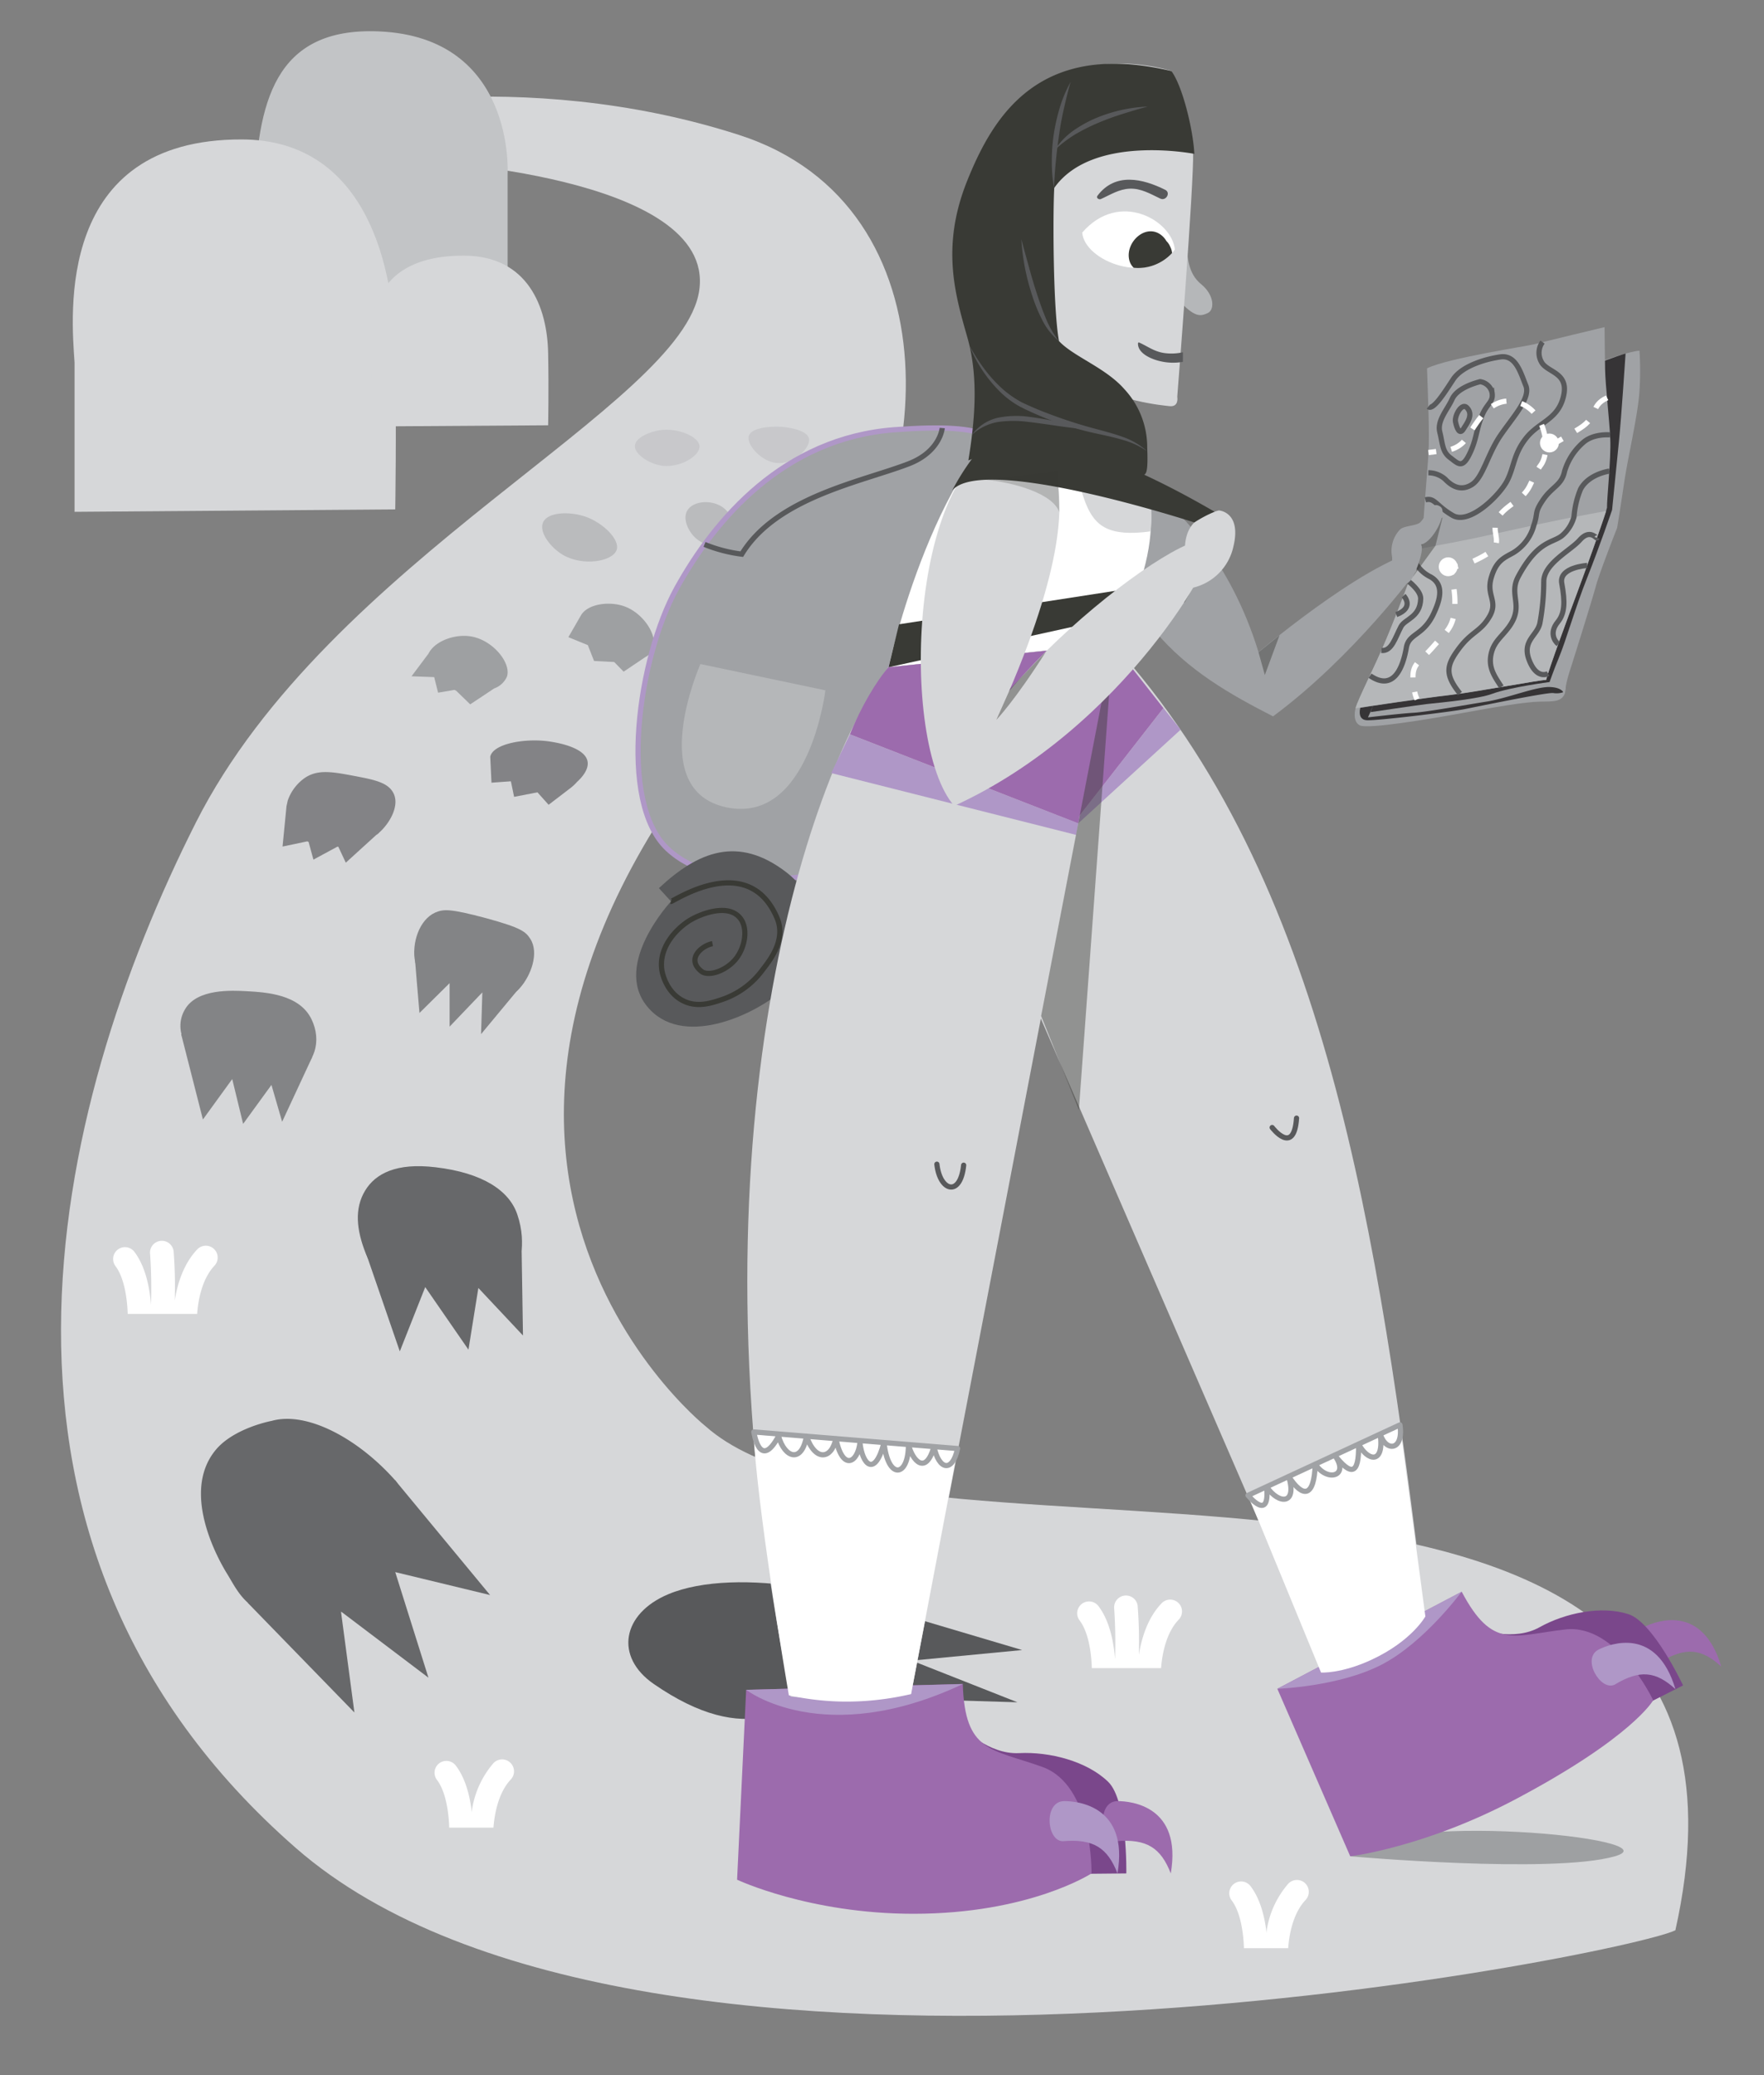 <svg xmlns="http://www.w3.org/2000/svg" viewBox="0 0 340 400"><rect x="0" y="0" width="340" height="400" fill="#808080" stroke="none"/><defs><style>.cls-1{isolation:isolate;}.cls-2{fill:#d6d7d9;}.cls-3{fill:#fff;}.cls-10,.cls-4,.cls-5,.cls-8,.cls-9{fill:#58595b;}.cls-22,.cls-4{opacity:0.44;}.cls-6{opacity:0.88;}.cls-7,.cls-8{opacity:0.66;}.cls-29,.cls-9{opacity:0.22;}.cls-10{opacity:0.11;}.cls-11{fill:#c2c4c6;}.cls-12,.cls-16{fill:#a0a2a5;}.cls-12{stroke:#af97c7;}.cls-12,.cls-13,.cls-15,.cls-18,.cls-19,.cls-20,.cls-21,.cls-28{stroke-miterlimit:10;}.cls-13,.cls-15,.cls-18,.cls-19,.cls-20,.cls-21,.cls-26,.cls-28{fill:none;}.cls-13{stroke:#393a35;}.cls-14{fill:#b5b7b9;}.cls-15,.cls-28{stroke:#58595b;}.cls-17{fill:#363436;mix-blend-mode:hard-light;}.cls-18,.cls-19,.cls-20,.cls-21{stroke:#fff;}.cls-19{stroke-dasharray:2.92 2.92;}.cls-20{stroke-dasharray:2.82 2.82;}.cls-21{stroke-dasharray:3;}.cls-22,.cls-27,.cls-29{fill:#393a35;}.cls-23{fill:#9c6bad;}.cls-24{fill:#7a478b;}.cls-25{fill:#af97c7;}.cls-26{stroke:#a0a2a5;stroke-linejoin:round;}.cls-26,.cls-28{stroke-linecap:round;}</style></defs><title>tails_3.3_footprints</title><g class="cls-1"><g id="Layer_14" data-name="Layer 14"><path class="cls-2" d="M80.58,31s57.34,2.7,54.2,24.93-71.35,51.86-97,102.57C9.77,214-10,297.6,57,356.2s256.09,20.71,265.92,15.88C348,259.58,175.1,309.62,136,274.93c0,0-73.51-58.58,20.65-153.11C180.53,96.85,185,39.71,142.41,26S61,21.88,61,21.88Z"/></g><g id="Layer_8" data-name="Layer 8"><path class="cls-3" d="M251.54,363a2.29,2.29,0,0,0-3.23.1,17.84,17.84,0,0,0-4.13,8.81l-.06.66c-.33-2.85-1.13-6.44-3.09-9a2.28,2.28,0,1,0-3.63,2.76c1.8,2.37,2.29,6.64,2.36,9.2h8.53c.16-2.26.81-6.6,3.35-9.29A2.3,2.3,0,0,0,251.54,363Z"/><path class="cls-3" d="M210.44,321.55h13.35c.17-2.27.82-6.61,3.35-9.3a2.28,2.28,0,1,0-3.32-3.12C221.09,312,220,316,219.5,319a89.63,89.63,0,0,0-.23-9.54,2.28,2.28,0,0,0-4.52.58,97,97,0,0,1,.17,9.78c-.23-3-.95-7.27-3.2-10.23a2.28,2.28,0,1,0-3.63,2.77C209.89,314.72,210.38,319,210.44,321.55Z"/><path class="cls-3" d="M98.34,339.76a2.29,2.29,0,0,0-3.23.1A18,18,0,0,0,91,348.67l-.06.66c-.33-2.85-1.13-6.44-3.09-9a2.28,2.28,0,1,0-3.63,2.76c1.81,2.37,2.29,6.64,2.36,9.2h8.53c.17-2.26.82-6.6,3.35-9.29A2.29,2.29,0,0,0,98.34,339.76Z"/><path class="cls-3" d="M24.61,253.27H38c.16-2.27.81-6.61,3.34-9.3A2.28,2.28,0,0,0,38,240.85c-2.73,2.89-3.86,6.87-4.32,9.86a87.33,87.33,0,0,0-.22-9.54,2.28,2.28,0,0,0-4.53.58,94.12,94.12,0,0,1,.17,9.78c-.22-3-.95-7.27-3.2-10.23a2.28,2.28,0,0,0-3.63,2.77C24.05,246.44,24.54,250.71,24.61,253.27Z"/><path class="cls-4" d="M260.25,357.82s38.9,3.45,51,0-44.75-9.07-51,0"/></g><g id="Layer_12" data-name="Layer 12"><path class="cls-5" d="M128.79,307.31c13.05-5.49,39.2-.54,51.36,7.78.48.33-14.85,1.63-19.25,6.84-6.9,8.17-17.08,15-34.91,2.66C118.41,319.34,119.9,311.05,128.79,307.31Z"/><polyline class="cls-5" points="159.5 306.93 197.01 318.06 175.76 320.1 196.1 328.13 164.82 327.19 188.14 336.94 143.55 331.38"/><g class="cls-6"><path class="cls-5" d="M52.4,273.88C59.17,272,69,277.28,76.13,285.3c1.37,1.55,1.37,3.31-1,13.77A17,17,0,0,1,58.9,312.28c-10.93,0-12.78-5.12-15.13-8.92-1.12-1.81-9.25-15.41-2.17-23.9C44.44,276.05,49.86,274.39,52.4,273.88Z"/><polygon class="cls-5" points="47.78 308.99 68.31 330.1 65.72 310.63 82.58 323.39 76.18 303.04 94.46 307.46 76.13 285.3 47.78 308.99"/></g><g class="cls-6"><path class="cls-5" d="M83.94,225c-7.57-.91-11.57,1.24-13.54,4.46-2.13,3.49-1.71,7.61.12,12.21,3.13,7.89,9.88,3.21,12.1,3.89,5.56,1.71,15.66-.45,16.62-.74.49-.16,2.54-4.63.46-10.74C98.16,229.53,93.07,226.07,83.94,225Z"/><polygon class="cls-5" points="69.72 239.18 77.06 260.49 81.96 248.1 90.29 260.16 92.2 248.27 100.8 257.43 100.52 239.68 69.72 239.18"/></g><g class="cls-7"><path class="cls-5" d="M47.66,191.07c3.59.21,10.1.57,12.41,5.46,2,4.19.55,8.64-3.25,10.49-5.36,2.62-11.26.44-15-.91-5.58-2-8.68-7.32-6.16-11.56C38,190.53,44.72,190.91,47.66,191.07Z"/><polygon class="cls-5" points="34.92 199.36 39.11 215.79 44.76 208 46.86 216.64 52.32 209.13 54.38 216.23 60.19 203.74 34.92 199.36"/></g><g class="cls-7"><path class="cls-5" d="M93.74,177c6.73,1.84,7.59,2.59,8.49,4,1.69,2.68.16,7.06-2.12,9.56-3.43,3.75-7.16-.67-11.16-2.29-1-.39-7.92,2.24-8.93-2.82-.73-3.68.81-8.15,3.83-9.53C85.45,175.24,86.61,175.09,93.74,177Z"/><path class="cls-5" d="M79.85,183.26c0,.33,1,12,1,12l5.81-5.75,0,8.38,6.31-6.6-.25,8.05,8.34-10.05Z"/></g><path class="cls-8" d="M75.89,153c-1-2.17-3.76-2.7-7.55-3.42-4.31-.81-7.13-1.35-9.69.44a8.91,8.91,0,0,0-3.19,4.29l-.24,1.09-.76,7.78,4.76-1,.26.11.93,3.41L65,163.22h.21l1.44,3.07,5.88-5.35a2.19,2.19,0,0,0,.6-.49C75.1,158.69,77,155.39,75.89,153Z"/><path class="cls-8" d="M113.25,146.78c-.49-2.76-6-3.64-7.13-3.82-4.66-.75-11.1.33-11.63,2.91l.24,5,3.74-.27.62,3,4.5-.87,2.15,2.4,4-3.06a9.23,9.23,0,0,0,1.49-1.36h0C112.63,149.44,113.48,148,113.25,146.78Z"/><path class="cls-4" d="M90.79,122.68c-2.83-.48-6.24.65-7.74,2.59a3.54,3.54,0,0,0-.45.71h0l-3.28,4.38,4.37.16.75,3,3.1-.53c.12,0,.23.09.35.12l2.74,2.66,4.62-3.07h0a4.21,4.21,0,0,0,2.47-2.3C98.56,127.83,95.05,123.4,90.79,122.68Z"/><path class="cls-4" d="M120.66,117c-3-1.23-7.4-.65-8.7,1.64h0l-2.41,4.18,3.75,1.53,1.2,3.06,3.88.2,1.82,1.86,4.18-2.81a3.92,3.92,0,0,0,.67-.45h0a3,3,0,0,0,.69-.87C127,122.87,124.27,118.48,120.66,117Z"/><path class="cls-9" d="M112.93,99.62c-3-1.06-7.37-1-8.27,1.1-.82,1.87,1.48,4.87,3.86,6.25,3.84,2.24,9.61,1.28,10.34-1C119.51,104,116.22,100.79,112.93,99.62Z"/><path class="cls-9" d="M139.67,98.07c-2.18-1.89-6.1-1.62-7.22.37-.9,1.6.21,3.92,1.49,5.15,1.8,1.74,5.21,2.55,6.78.87S141.5,99.67,139.67,98.07Z"/><path class="cls-10" d="M127.12,82.93c-1.81.29-4.66,1.38-4.75,3s2.84,3.58,5.41,3.86c3.36.36,7.11-1.91,7.05-3.76S130.61,82.38,127.12,82.93Z"/><path class="cls-10" d="M149.82,82.24c-.72,0-5.27,0-5.54,2-.22,1.71,2.56,4.75,5.41,5,3.16.32,6.42-2.75,6.26-4.55S151.76,82.26,149.82,82.24Z"/><path class="cls-11" d="M97.84,58.89V33.56S99.42,7.15,73,6.05C52.71,5.2,49.67,20,49,38s-2.23,21.82-2.23,21.82Z"/><path class="cls-2" d="M14.37,98.66l61.81-.47s.25-14.36,0-30.23c-.28-19.46-7.13-41-29.52-41.08-36.1-.12-32.9,34-32.29,43Z"/><path class="cls-2" d="M71.65,82.2l34-.22s.14-6.58,0-13.86c-.15-8.93-3.91-18.81-16.22-18.84C69.57,49.22,71.33,64.85,71.66,69Z"/></g><g id="Layer_7" data-name="Layer 7"><path class="cls-12" d="M172.47,82.83c37.56-2.77,11.72,12,2.58,36.58s-17.29,49.09-17.29,49.09-19.47,4.2-29.11-4.89-5.6-36.86,1.78-50.23S151.14,84.41,172.47,82.83Z"/><path class="cls-5" d="M127,171.2c7.48-7,15.25-10.28,24.64-3s3.81,18.73-1.39,23.14-18.93,10.79-25.55,2.62,4.63-20.21,4.63-20.21Z"/><path class="cls-13" d="M129.32,173.76c.37.11,14.86-9.94,20.44,3.17,1.91,4.47-1.73,8.59-3,10.3a16,16,0,0,1-7.45,5.39c-2.2.75-4.9,1.66-7.61.31-3.4-1.69-4.08-5.59-4.12-5.86-.69-4.39,2.68-8,5.39-9.67,2.31-1.38,7.22-3.15,9.51-.63,1.87,2,1.14,6-.79,8.24s-5.2,3.26-6.5,2.22c-3-2.39.08-4.95,2.14-5.33"/><path class="cls-14" d="M135,128l24.09,5.07s-3.11,25.83-19,22.57S135,128,135,128Z"/><path class="cls-15" d="M181.61,82.51s-.36,4.52-6.44,6.88c-9,3.48-25.51,6.44-32.2,17.43a28.62,28.62,0,0,1-7.18-1.88"/></g><g id="Layer_6" data-name="Layer 6"><path class="cls-16" d="M261.27,136.52s-.7,2.55.84,3.31,13.37-1.22,19.5-2.34,12.35-2.21,15.1-2.24,4.06,0,4.77-1.29.16-7.24.16-7.24l-35.34,5.63Z"/><path class="cls-17" d="M262.21,136.38s-.71,2.32,1.21,2.45,16.12-1.6,18.82-2.13,15.78-3.25,17.13-3.11a3.86,3.86,0,0,0,1.91-.15l2.23-11.62-36.06,5.75Z"/><path class="cls-16" d="M316,67.6a60.22,60.22,0,0,1,0,7.72c-.27,4.61-2.2,12.56-3,18s-1.31,8.43-1.31,8.43-3.41,8.67-4.07,11.14-4.33,14.21-5.11,16.62a26.48,26.48,0,0,0-1,4.42s0-1.37-2.71-1.5-8.17,2.16-12.33,2.82-11.52,2-14,2.14-8.8.89-8.8.89l15-33.65L281.81,76l24.09-5.37S313.4,67.79,316,67.6Z"/><path class="cls-17" d="M313.32,68.15s-.81,12.31-1.28,16.93-1.32,13.21-1.32,13.21-2.48,7.24-4.82,13.12-4,11.94-5.5,15.53c-.76,1.8-1.73,4.53-1.73,4.53s-7.62,1-11,2.25c-2.61,1-9.47,1.66-12.73,2-1.34.15-10.78,1.55-10.78,1.55l12.19-32,5.14-29.08s18.55-3.93,21.68-4.68S311.85,68.52,313.32,68.15Z"/><path class="cls-16" d="M275.05,71c.21,6.26.49,12.36.28,16.28s-1.21,14.49-1.19,17.67c-1.08,3.34-4.55,12.66-6.89,18.22s-5.46,11.52-6,13.4c2.24-.35,13.15-2,18.19-2.58S297,131,298,131.07c.73-2.7,4.13-11.88,5.86-16.48s5.71-15.77,5.88-16.72c-.06-1.44.8-9.43.63-13.25s-.94-10.27-1-13.45-.1-8.11-.1-8.11S297,66,295.75,66.35,279.12,69,275.05,71Z"/><path class="cls-14" d="M261.27,136.52c2.24-.35,13.15-2,18.19-2.58S297,131,298,131.07c.73-2.7,4.13-11.88,5.86-16.48,1.54-4.11,4.89-13.46,5.71-16.09-1.94.36-4,.73-5.31,1-3.29.56-11.25,2.31-18,3.8-3.94.87-9,1.81-12.44,2.44-1.3,3.86-4.45,12.26-6.62,17.42C264.9,128.68,261.79,134.64,261.27,136.52Z"/><path class="cls-15" d="M272.87,108.55a6.66,6.66,0,0,0,2.85,2.64c2.65,1.5,1.95,4.33.46,7.39-2,4-4.63,3.52-5.11,6.23-.69,4-2.5,8.5-7,5.44"/><path class="cls-15" d="M271.56,112.13s2.32,1.73,2.27,3.3c-.11,3.57-3,3.87-3.79,5.34-1.13,2.13-1.81,4.84-3.78,4.61"/><path class="cls-15" d="M270.54,114.83s2.23,2.26-1.41,3.64"/><path class="cls-15" d="M310.34,83.83s-3.14-.32-5.14,1.42a11.87,11.87,0,0,0-3.64,5.61c-.55,2.68-2.41,2.93-4.15,5.5s-.91,2.41-1.76,4.85a8.84,8.84,0,0,1-4,5.35c-1.79,1-3.3,1.53-4.25,4.89s1.42,4.45-.32,7.41-3.41,2.84-5.86,6.12-2.79,5,.17,8.7"/><path class="cls-15" d="M310.2,90.81s-4,.55-5.56,3.49a17.29,17.29,0,0,0-1.26,5.32,7.35,7.35,0,0,1-2.26,3.59c-1.8,1.52-4.69.87-8.47,7.9-1.9,3.52,1,5.47-1.55,9.35-1.48,2.23-3.19,3.09-3.72,5.71s.78,4.32,2,6.23"/><path class="cls-15" d="M307.82,103.67c-.1.28-1.29-1.88-3.36.46-1.77,2-6.8,4.44-6.91,7.89a44.29,44.29,0,0,1-.73,8c-.43,2.5-3.56,3.42-2.07,7.25s3.63,2.57,3.63,2.57"/><path class="cls-15" d="M305.92,109s-5.48.32-4.9,3.44c.66,3.61.6,5.77-.78,7.47-1.71,2.09-.53,3.75.11,4.24"/><path class="cls-15" d="M297.31,65.94a3.53,3.53,0,0,0-.27,3.72c1,2.18,5.36,2,4.34,6.61s-4.68,5-7.18,8.13-2.33,5.6-3.74,8.32-7.21,8.54-10.48,6.63-3.43-3.46-5.24-3"/><path class="cls-15" d="M275.31,91.13a4.88,4.88,0,0,1,3.27,1.27c1.26,1.31,3,2.36,5.13,1s3-5.82,5.47-9.44,5.9-7.23,4.91-9.65-1.89-5.94-4.9-5.51-7.43,1.78-9.11,4.34-3.84,6-4.78,5.26"/><path class="cls-15" d="M285.28,73.57c-1.43.38-4.5,1.37-5.4,3.38s-2.93,4.12-2.37,6.34.45,3.77,2,4.93,2.31,2.17,3.7-.65,1.27-4.51,2.32-7.22,2.33-2.73,2.06-4.62A2.74,2.74,0,0,0,285.28,73.57Z"/><path class="cls-15" d="M282.81,78.66c-1-1.25-2.51,1.47-2.27,2.65s.77,2.59,1.5,1.42S284,80,282.81,78.66Z"/><circle class="cls-3" cx="298.64" cy="85.39" r="1.82"/><circle class="cls-3" cx="279.13" cy="109.25" r="1.82"/><path class="cls-18" d="M275.33,87.23l1.49-.19"/><path class="cls-19" d="M279.71,86.61a5.49,5.49,0,0,0,2.08-1.16c1.87-1.54,4.42-9.28,10.31-8S299,86.84,297,89.62s-1.67,4.21-3.74,6.1-5.7,3.34-5,7c.25,1.9.89,3-3.77,5.22a15.55,15.55,0,0,1-2,.81"/><path class="cls-18" d="M281,109.12a10.82,10.82,0,0,1-1.48.22s.14.58.31,1.47"/><path class="cls-20" d="M280.25,113.6a17.69,17.69,0,0,1,.08,4.34c-.45,3.21-1.59,3.86-4.15,6.78s-3.95,3.19-3.83,6.05c0,.45,0,.85.09,1.22"/><path class="cls-18" d="M272.67,133.38a5.46,5.46,0,0,0,.47,1.41"/><path class="cls-21" d="M309.76,76.68c-3.35,1.55-1.59,3.56-5.26,5.88s-6.59,3.81-6.59,3.81"/><polygon class="cls-22" points="278.05 99.73 276.68 105.19 272.34 111.17 273.87 105.7 274.11 102.58 278.05 99.73"/><path class="cls-16" d="M209.94,87.36s29,9.18,35.46,50.74C228.66,129.55,213.22,119.74,209.94,87.36Z"/><path class="cls-16" d="M273,110.07s-12,16.44-27.61,28c-6.57-6.73-5.45-10.17-5.45-10.17s19.3-16.76,31.38-21.11Z"/><path class="cls-16" d="M277.65,97.69c-1.73-1.24-2.36,1.27-3.82,2.91-.71.8-3.15.69-3.95,1.44a5.91,5.91,0,0,0-1.58,5.2c.25,1.76-1.13,3.49.2,4.39,1.93,1.32,2.95,1.18,3.84-.46.54-1,2.22-5,1.57-6.22C276.18,104.56,279.13,98.76,277.65,97.69Z"/><polygon class="cls-22" points="242.57 125.73 243.79 130.11 246.62 122.46 242.57 125.73"/><path class="cls-16" d="M272.09,106.06a1,1,0,0,0-1.27-.72,2.17,2.17,0,0,0-1.51,2,1.09,1.09,0,0,0,1.07,1.08h.13a1,1,0,0,0,.85-.46A1.57,1.57,0,0,0,272.09,106.06Z"/></g><g id="Layer_10" data-name="Layer 10"><path class="cls-23" d="M317,313.57c2.21-1.09,11.14-4.49,14.76,7.67-3.74-3.42-6.82-3.85-11.72-.88C317.35,321.7,313.56,315.28,317,313.57Z"/><path class="cls-24" d="M285.33,314.1s6.45,2.34,11.4-.43,11.95-4.21,17.15-2.52c4.81,1.56,10.52,13.73,10.52,13.73l-13.1,6.63Z"/><path class="cls-23" d="M246.2,325.53l14.05,32.29s14.34-1.69,32-11.07c22.42-11.89,26.39-19,26.39-19s-6.92-14.79-16.9-13.66-14.05,4-20-7.26Z"/><path class="cls-25" d="M308.17,317.94c2.21-1.09,11.14-4.49,14.76,7.66-3.73-3.41-6.81-3.84-11.71-.87C308.5,326.07,304.7,319.65,308.17,317.94Z"/><path class="cls-25" d="M246.2,325.53l35.53-18.73s-7.15,9.78-15.4,14.06S246.2,325.53,246.2,325.53Z"/><path class="cls-24" d="M185.59,333.08s4.94,5.15,10.83,4.85,13.09,1.56,17.18,5.54c3.76,3.67,3.49,17.65,3.49,17.65l-15.28.15Z"/><path class="cls-23" d="M215.41,347.18c2.57,0,12.46.94,10.25,13.94-1.91-4.9-4.59-6.72-10.53-6.21C212,354.91,211.39,347.18,215.41,347.18Z"/><path class="cls-23" d="M143.82,325.73l-1.75,36.6s13.89,6.57,34,6.57c22.36,0,34.31-7.78,34.31-7.78s.36-17-9.48-20.53-14.93-2.76-15.33-16Z"/><path class="cls-25" d="M205.14,347.18c2.57,0,12.46.94,10.25,13.94-1.91-4.9-4.59-6.72-10.53-6.21C201.7,354.91,201.11,347.18,205.14,347.18Z"/><path class="cls-25" d="M143.82,325.73s14.87,11.56,41.77-1.12Z"/><path class="cls-2" d="M214.49,124.08c41.1,45.33,51.14,112.86,60.1,186.36-2.15,1.67-20,10.42-20,10.42L171.26,128.62Z"/><path class="cls-3" d="M240.55,288.21l29.28-13.55,4.9,36.92s-2.6,4.76-10.44,8.38c-5.82,2.69-9.67,2.44-9.67,2.44Z"/><path class="cls-26" d="M269.83,274.66c.77,5-2.74,5.29-3.8,1.76.83,6.05-2.51,5.16-4.17,1.93.12,6.23-1.58,6-4.63,2.14,3,4.05-1.42,5.3-3.73,1.73-.19,6.47-2.38,6.6-5.12,2.37,1.72,5.57-1.95,5.4-4.25,2,.71,6.95-3.58,1.65-3.58,1.65Z"/><path class="cls-3" d="M200.44,76.23s36.65,6.64,14.05,47.85c-1.5.1-43.23,4.54-43.23,4.54S180.5,85.73,200.44,76.23Z"/><path class="cls-2" d="M202.77,76.89c7.88,17.65,3.17,27.67,19,25.54C223.71,85.41,208.66,78.83,202.77,76.89Z"/><path class="cls-2" d="M171.26,128.62C155,150.19,131.25,223,152.39,327c3.07.64,23.21-.45,23.21-.45l38.89-202.42Z"/><path class="cls-3" d="M145.23,276.49c1,16.46,6.82,50.3,6.82,50.3A52.33,52.33,0,0,0,162.94,328a54.68,54.68,0,0,0,12.66-1.45l9-47.28Z"/><path class="cls-26" d="M184.57,279.22c-1,4.7-3.61,4.15-4.55-.37-1.57,5.57-4.11,2.81-4.93-.39.06,6.28-3.94,6.91-4.7-.38-1.78,6.84-4.22,4.19-4.64,0-.4,3.84-3.34,5.62-4.64-.79-.82,4.07-4,4.45-5.67-.46-.9,5.32-4.22,4.21-5.38,0-3.66,6.81-4.76-.81-4.76-.81Z"/><polygon class="cls-25" points="163.8 141.55 160.22 149.02 207.4 160.93 207.82 158.71 163.8 141.55"/><polygon class="cls-25" points="224.25 136.49 208.09 157.2 207.82 158.71 227.56 140.65 224.25 136.49"/><path class="cls-23" d="M171.26,128.62l43.23-4.54,9.75,12.41L208.09,157.2l-.27,1.51-44-17.16C165.82,136.49,169,131.13,171.26,128.62Z"/><polygon class="cls-22" points="214.49 124.08 200.67 195.84 207.95 213.93 214.49 124.08"/></g><g id="Layer_4" data-name="Layer 4"><polygon class="cls-27" points="231.01 111.4 173.28 120.34 171.26 128.62 228.32 116.08 231.01 111.4"/><path class="cls-2" d="M195.38,84.27c4.31-.85,22.73,5.66-11.46,71.07C173.27,143.25,175,88.28,195.38,84.27Z"/><path class="cls-2" d="M233.67,104.56c1.5,2.15-16.95,35.77-49.75,50.78C181,137.5,229.81,99,233.67,104.56Z"/><path class="cls-2" d="M232.17,99.4c2.81-1.16,2.83-1,2.83-1s4.35.31,2.72,7a10.44,10.44,0,0,1-7.75,7.88S225.2,102.3,232.17,99.4Z"/><path class="cls-22" d="M194.71,132.76l-2.67,6s3.51-3.61,9.57-13.15C198.81,128.44,194.71,132.76,194.71,132.76Z"/><path class="cls-28" d="M180.58,224.41c.56,5.22,4.52,6.41,5.16.19"/><path class="cls-28" d="M245.2,217.34s4.2,5.54,4.7-1.81"/><path class="cls-27" d="M190.32,85.51s10.61-6.19,43.78,13.13a24.47,24.47,0,0,0-3.9,2.07s-40.69-13.25-46.67-6.17a47.2,47.2,0,0,1,3.94-6.26"/><path class="cls-29" d="M190,92.48c5.17.48,13,2.6,14.18,6.29-.08-1.65-.23-8-.23-8Z"/></g><g id="Layer_9" data-name="Layer 9"><path class="cls-14" d="M228.71,47.37c.21,1.84.14,5.24,2.78,7.39s2.64,5,1.27,5.6-2.41.94-5.65-2.54C224.09,54.45,228.71,47.37,228.71,47.37Z"/><path class="cls-2" d="M225.76,13.67s3.53,10.2,4.2,15.66c.22,5.47-3.05,47.15-3.05,47.15s.4,2.07-1.57,1.8-35.88-2.51-33.94-38.84S225.76,13.67,225.76,13.67Z"/><path class="cls-3" d="M208.59,44.83c.45,5.57,12.91,10.32,17.85,3.28C225.93,42.52,215.76,36.56,208.59,44.83Z"/><path class="cls-27" d="M225.91,48.78a3.26,3.26,0,0,0-.34-1.19,3.34,3.34,0,0,0-.75-1.12,4,4,0,0,0-.63-.83c-3.05-3-7.46,1-6.51,4.57a3,3,0,0,0,.84,1.41A8.89,8.89,0,0,0,225.91,48.78Z"/><path class="cls-5" d="M228,67.9a10,10,0,0,1-3.67.14c-1.88-.29-3.09-1.26-4.73-2a.17.17,0,0,0-.26.15c-.06,2.06,2.91,3.17,4.54,3.49a10.7,10.7,0,0,0,4.11.07C228,69.13,228,68.51,228,67.9Z"/><path class="cls-5" d="M224.59,36.59c-4.36-2.17-9.63-3.41-13.06,1.14-.32.42.28.81.65.64,1.87-.83,3.46-1.92,5.6-2s3.94,1,5.82,1.89C224.72,38.85,225.72,37.15,224.59,36.59Z"/><path class="cls-27" d="M230.2,29.66s-19.64-3.88-27,6.56c-.28,5-.24,23.16.91,29.52,2.78,3,9,5.13,12.63,9.3a16.44,16.44,0,0,1,4.38,11.25c.24,5.84-.45,4.85-.83,5.46-3.33-1.43-17.94-9-33.64-3,1.09-6.8,2.12-15.55-.18-23.65s-5.18-17.41-.08-30.17,14-27.28,39.39-21.23C228,16.7,230,25.25,230.2,29.66Z"/><path class="cls-5" d="M206.35,15.81c-.49,1.67-.88,3.35-1.26,5s-.7,3.37-.94,5.07a100.22,100.22,0,0,0-1,10.31,28.51,28.51,0,0,1-.42-5.22,34,34,0,0,1,.4-5.24,36.16,36.16,0,0,1,1.18-5.12A24.62,24.62,0,0,1,206.35,15.81Z"/><path class="cls-5" d="M221.23,20.54c-1.64.43-3.25.92-4.85,1.42s-3.17,1.07-4.7,1.72a37,37,0,0,0-4.45,2.23,23.62,23.62,0,0,0-4,3.07,14.15,14.15,0,0,1,3.53-3.71,23.54,23.54,0,0,1,4.49-2.51A29,29,0,0,1,221.23,20.54Z"/><path class="cls-5" d="M196.85,46.11l1.4,5.11c.47,1.7.95,3.38,1.49,5.05s1.1,3.31,1.77,4.92a18.16,18.16,0,0,0,2.58,4.55,12.38,12.38,0,0,1-3.28-4.21,30,30,0,0,1-2-5A42.89,42.89,0,0,1,196.85,46.11Z"/><path class="cls-5" d="M186.81,66.48a32,32,0,0,0,2.74,4.39,26.46,26.46,0,0,0,3.4,3.84,19.14,19.14,0,0,0,4.14,2.92c1.53.71,3.12,1.41,4.72,2a90,90,0,0,0,9.83,3.16c1.67.46,3.36.9,5,1.51A13.85,13.85,0,0,1,221.13,87a15.33,15.33,0,0,0-4.65-2.18c-1.64-.5-3.33-.85-5-1.22a63.2,63.2,0,0,1-10-3c-1.62-.67-3.2-1.35-4.78-2.16a17.41,17.41,0,0,1-4.22-3.2A26,26,0,0,1,186.81,66.48Z"/><path class="cls-5" d="M187.32,83.83a8.55,8.55,0,0,1,5-3.3,18,18,0,0,1,6-.19,79.09,79.09,0,0,1,11.63,2.46c-2-.16-3.95-.39-5.9-.67s-3.9-.58-5.84-.8a21.45,21.45,0,0,0-5.77,0A9.84,9.84,0,0,0,187.32,83.83Z"/></g></g></svg>